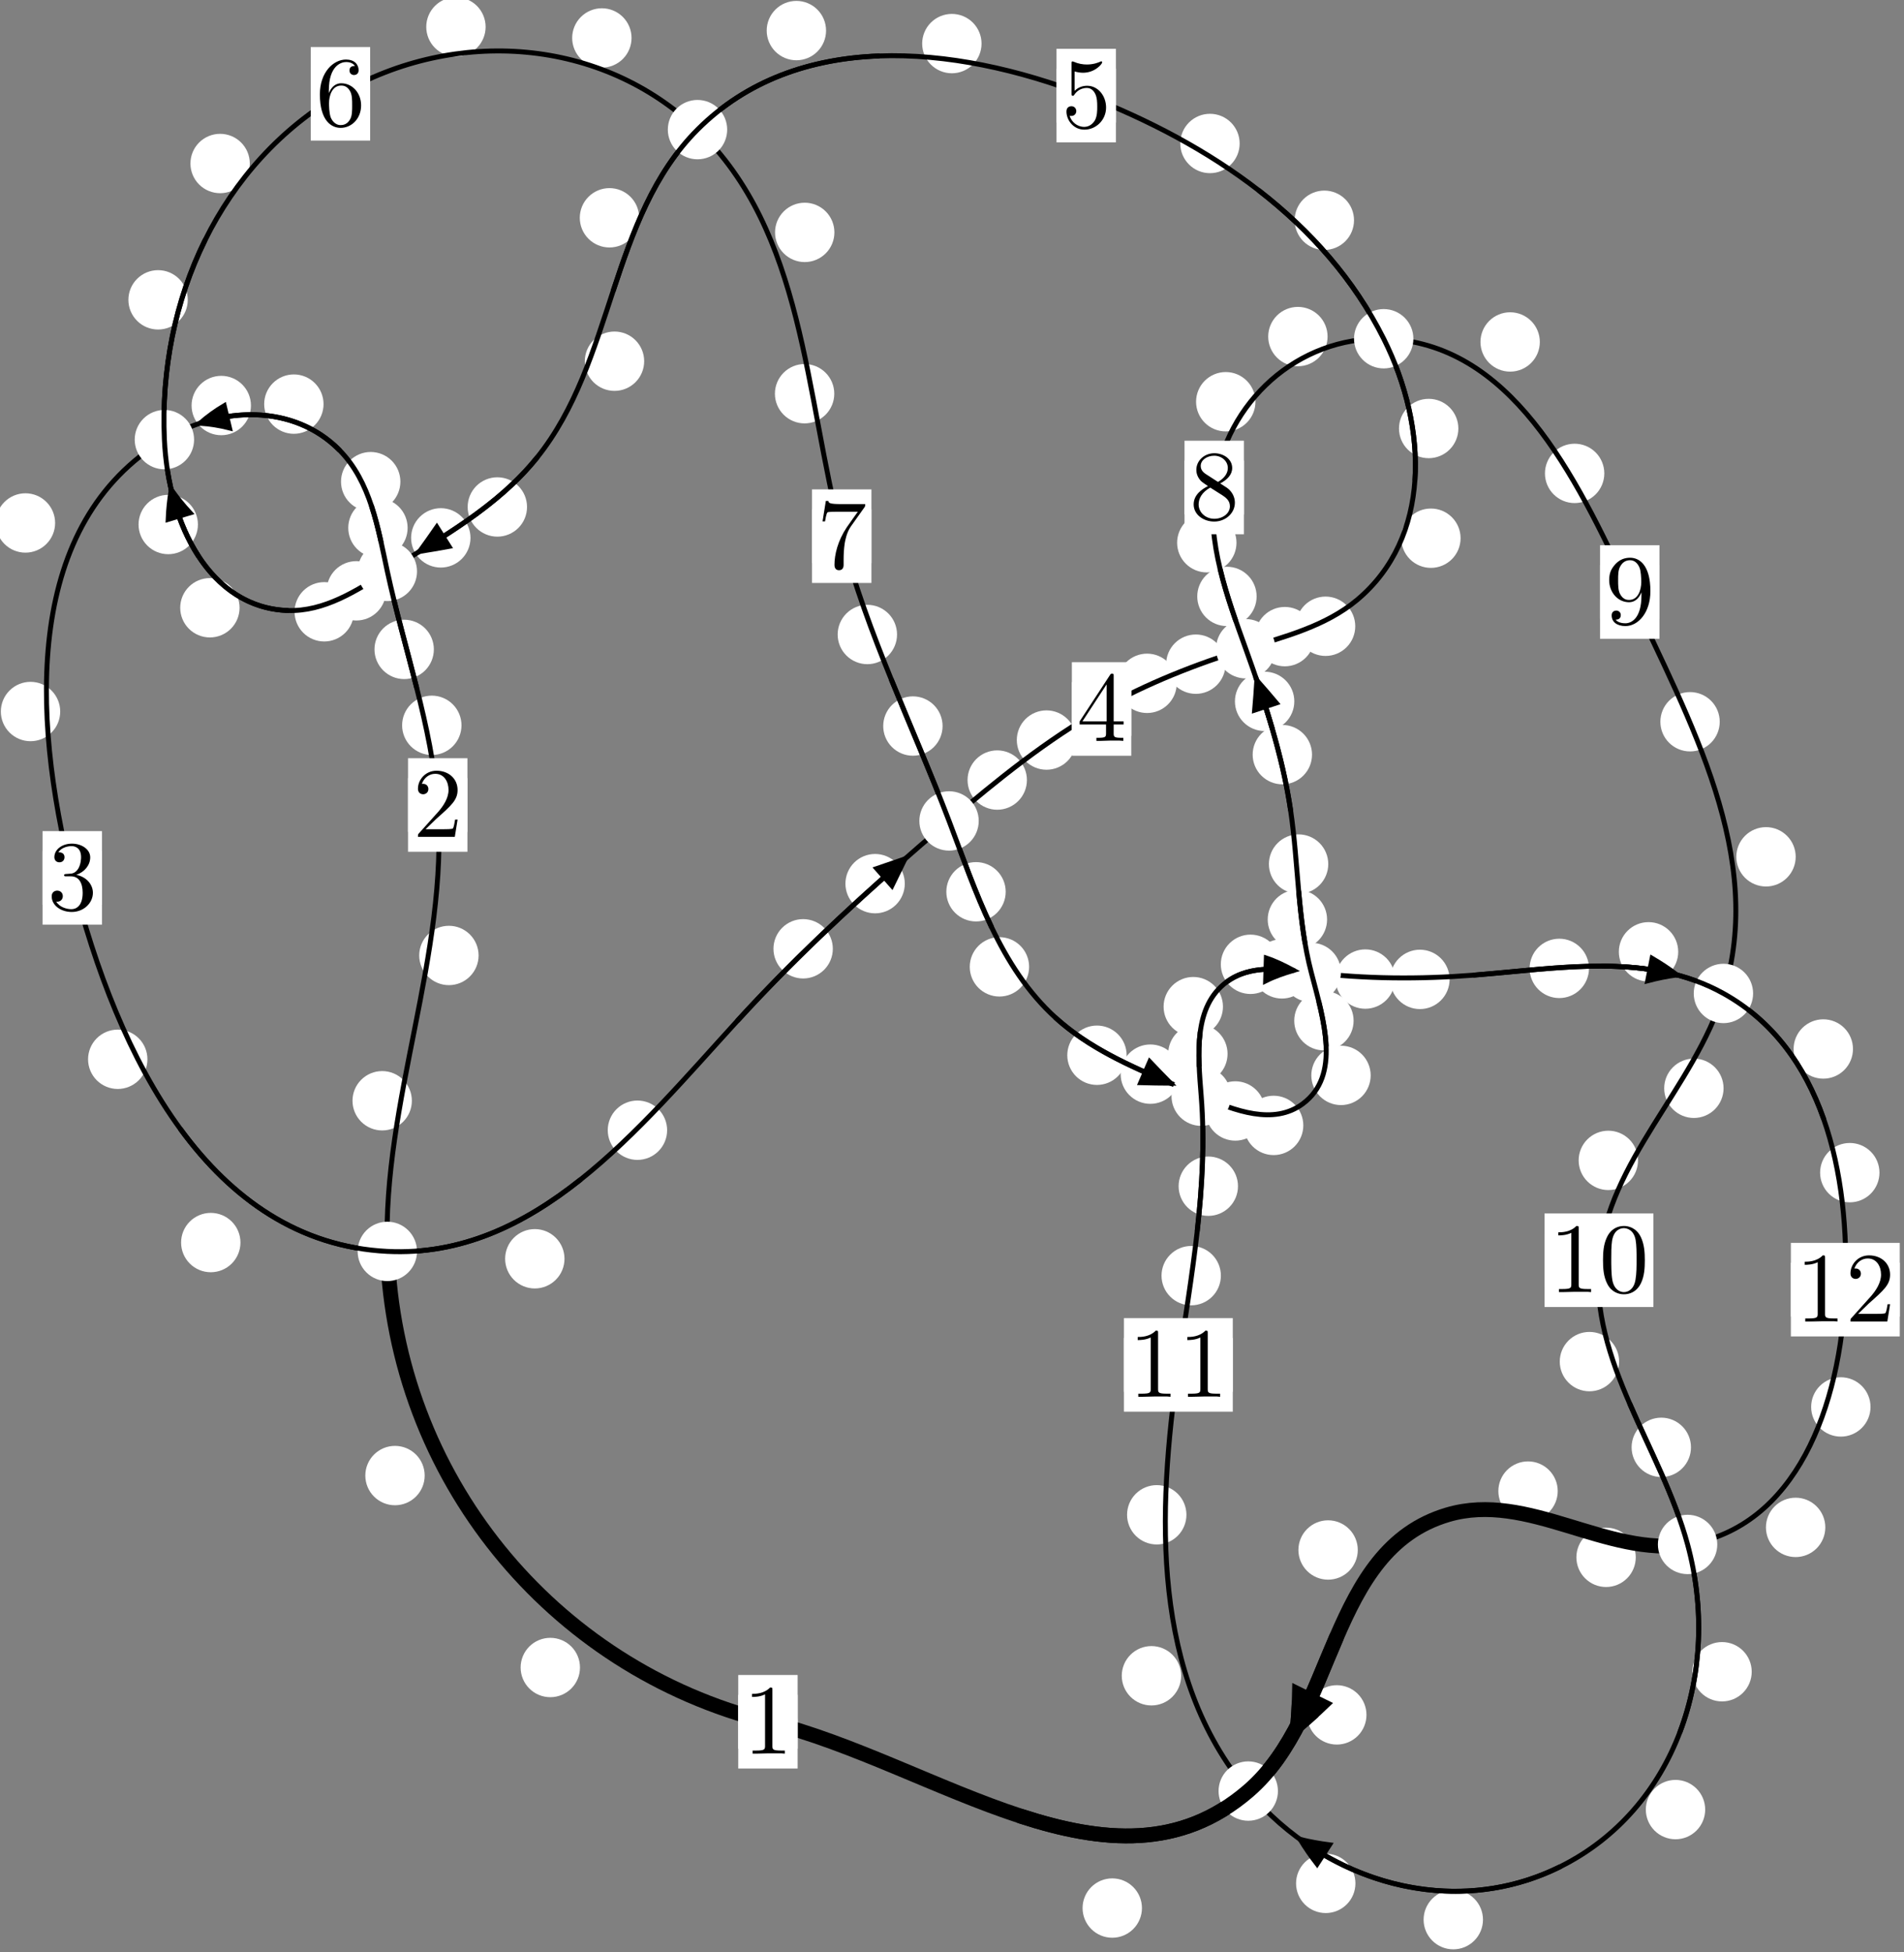 <?xml version="1.0"?>
<!-- Created by MetaPost 1.999 on 2021.07.05:2358 -->
<svg version="1.1" xmlns="http://www.w3.org/2000/svg" xmlns:xlink="http://www.w3.org/1999/xlink" width="191.711" height="196.555" viewBox="0 0 191.711 196.555">
<rect x="0" y="0" width="191.711" height="196.555" fill="#808080" stroke="none"/>
<!-- Original BoundingBox: -39.427658 -70.274521 152.283630 126.280273 -->
  <defs>
    <g transform="scale(0.01,0.01)" id="GLYPHcmr10_48">
      <path style="fill-rule: evenodd;" d="M460 -320C460 -400,455 -480,420 -554C374 -650,292 -666,250 -666C190 -666,117 -640,76 -547C44 -478,39 -400,39 -320C39 -245,43 -155,84 -79C127 2,200 22,249 22C303 22,379 1,423 -94C455 -163,460 -241,460 -320M249 -0C210 -0,151 -25,133 -121C122 -181,122 -273,122 -332C122 -396,122 -462,130 -516C149 -635,224 -644,249 -644C282 -644,348 -626,367 -527C377 -471,377 -395,377 -332C377 -257,377 -189,366 -125C351 -30,294 -0,249 -0"></path>
    </g>
    <g transform="scale(0.01,0.01)" id="GLYPHcmr10_49">
      <path style="fill-rule: evenodd;" d="M294 -640C294 -664,294 -666,271 -666C209 -602,121 -602,89 -602L89 -571C109 -571,168 -571,220 -597L220 -79C220 -43,217 -31,127 -31L95 -31L95 -0L257 -0L130 -3L217 -3L257 -3L297 -3L384 -3L419 -0L419 -31L387 -31C297 -31,294 -42,294 -79"></path>
    </g>
    <g transform="scale(0.01,0.01)" id="GLYPHcmr10_50">
      <path style="fill-rule: evenodd;" d="M127 -77L233 -180C389 -318,449 -372,449 -472C449 -586,359 -666,237 -666C124 -666,50 -574,50 -485C50 -429,100 -429,103 -429C120 -429,155 -441,155 -482C155 -508,137 -534,102 -534C94 -534,92 -534,89 -533C112 -598,166 -635,224 -635C315 -635,358 -554,358 -472C358 -392,308 -313,253 -251L61 -37C50 -26,50 -24,50 -0L421 -0L449 -174L424 -174C419 -144,412 -100,402 -85C395 -77,329 -77,307 -77"></path>
    </g>
    <g transform="scale(0.01,0.01)" id="GLYPHcmr10_51">
      <path style="fill-rule: evenodd;" d="M290 -352C372 -379,430 -449,430 -528C430 -610,342 -666,246 -666C145 -666,69 -606,69 -530C69 -497,91 -478,120 -478C151 -478,171 -500,171 -529C171 -579,124 -579,109 -579C140 -628,206 -641,242 -641C283 -641,338 -619,338 -529C338 -517,336 -459,310 -415C280 -367,246 -364,221 -363C213 -362,189 -360,182 -360C174 -359,167 -358,167 -348C167 -337,174 -337,191 -337L235 -337C317 -337,354 -269,354 -171C354 -35,285 -6,241 -6C198 -6,123 -23,88 -82C123 -77,154 -99,154 -137C154 -173,127 -193,98 -193C74 -193,42 -179,42 -135C42 -44,135 22,244 22C366 22,457 -69,457 -171C457 -253,394 -331,290 -352"></path>
    </g>
    <g transform="scale(0.01,0.01)" id="GLYPHcmr10_52">
      <path style="fill-rule: evenodd;" d="M294 -165L294 -78C294 -42,292 -31,218 -31L197 -31L197 -0L332 -0L238 -3L290 -3L332 -3L374 -3L427 -3L468 -0L468 -31L447 -31C373 -31,371 -42,371 -78L371 -165L471 -165L471 -196L371 -196L371 -651C371 -671,371 -677,355 -677C346 -677,343 -677,335 -665L28 -196L28 -165M300 -196L56 -196L300 -569"></path>
    </g>
    <g transform="scale(0.01,0.01)" id="GLYPHcmr10_53">
      <path style="fill-rule: evenodd;" d="M449 -201C449 -320,367 -420,259 -420C211 -420,168 -404,132 -369L132 -564C152 -558,185 -551,217 -551C340 -551,410 -642,410 -655C410 -661,407 -666,400 -666C399 -666,397 -666,392 -663C372 -654,323 -634,256 -634C216 -634,170 -641,123 -662C115 -665,113 -665,111 -665C101 -665,101 -657,101 -641L101 -345C101 -327,101 -319,115 -319C122 -319,124 -322,128 -328C139 -344,176 -398,257 -398C309 -398,334 -352,342 -334C358 -297,360 -258,360 -208C360 -173,360 -113,336 -71C312 -32,275 -6,229 -6C156 -6,99 -59,82 -118C85 -117,88 -116,99 -116C132 -116,149 -141,149 -165C149 -189,132 -214,99 -214C85 -214,50 -207,50 -161C50 -75,119 22,231 22C347 22,449 -74,449 -201"></path>
    </g>
    <g transform="scale(0.01,0.01)" id="GLYPHcmr10_54">
      <path style="fill-rule: evenodd;" d="M132 -328L132 -352C132 -605,256 -641,307 -641C331 -641,373 -635,395 -601C380 -601,340 -601,340 -556C340 -525,364 -510,386 -510C402 -510,432 -519,432 -558C432 -618,388 -666,305 -666C177 -666,42 -537,42 -316C42 -49,158 22,251 22C362 22,457 -72,457 -204C457 -331,368 -427,257 -427C189 -427,152 -376,132 -328M251 -6C188 -6,158 -66,152 -81C134 -128,134 -208,134 -226C134 -304,166 -404,256 -404C272 -404,318 -404,349 -342C367 -305,367 -254,367 -205C367 -157,367 -107,350 -71C320 -11,274 -6,251 -6"></path>
    </g>
    <g transform="scale(0.01,0.01)" id="GLYPHcmr10_55">
      <path style="fill-rule: evenodd;" d="M476 -609C485 -621,485 -623,485 -644L242 -644C120 -644,118 -657,114 -676L89 -676L56 -470L81 -470C84 -486,93 -549,106 -561C113 -567,191 -567,204 -567L411 -567C400 -551,321 -442,299 -409C209 -274,176 -135,176 -33C176 -23,176 22,222 22C268 22,268 -23,268 -33L268 -84C268 -139,271 -194,279 -248C283 -271,297 -357,341 -419"></path>
    </g>
    <g transform="scale(0.01,0.01)" id="GLYPHcmr10_56">
      <path style="fill-rule: evenodd;" d="M163 -457C117 -487,113 -521,113 -538C113 -599,178 -641,249 -641C322 -641,386 -589,386 -517C386 -460,347 -412,287 -377M309 -362C381 -399,430 -451,430 -517C430 -609,341 -666,250 -666C150 -666,69 -592,69 -499C69 -481,71 -436,113 -389C124 -377,161 -352,186 -335C128 -306,42 -250,42 -151C42 -45,144 22,249 22C362 22,457 -61,457 -168C457 -204,446 -249,408 -291C389 -312,373 -322,309 -362M209 -320L332 -242C360 -223,407 -193,407 -132C407 -58,332 -6,250 -6C164 -6,92 -68,92 -151C92 -209,124 -273,209 -320"></path>
    </g>
    <g transform="scale(0.01,0.01)" id="GLYPHcmr10_57">
      <path style="fill-rule: evenodd;" d="M367 -318L367 -286C367 -52,263 -6,205 -6C188 -6,134 -8,107 -42C151 -42,159 -71,159 -88C159 -119,135 -134,113 -134C97 -134,67 -125,67 -86C67 -19,121 22,206 22C335 22,457 -114,457 -329C457 -598,342 -666,253 -666C198 -666,149 -648,106 -603C65 -558,42 -516,42 -441C42 -316,130 -218,242 -218C303 -218,344 -260,367 -318M243 -241C227 -241,181 -241,150 -304C132 -341,132 -391,132 -440C132 -494,132 -541,153 -578C180 -628,218 -641,253 -641C299 -641,332 -607,349 -562C361 -530,365 -467,365 -421C365 -338,331 -241,243 -241"></path>
    </g>
  </defs>
  <path d="M58.398 167.897C58.398 167.105,58.083 166.344,57.523 165.784C56.962 165.224,56.202 164.909,55.409 164.909C54.617 164.909,53.857 165.224,53.296 165.784C52.736 166.344,52.421 167.105,52.421 167.897C52.421 168.69,52.736 169.45,53.296 170.011C53.857 170.571,54.617 170.886,55.409 170.886C56.202 170.886,56.962 170.571,57.523 170.011C58.083 169.45,58.398 168.69,58.398 167.897Z" style="fill: rgb(100%,100%,100%);stroke: none;"></path>
  <path d="M80.312 173.361C80.312 172.568,79.997 171.808,79.436 171.248C78.876 170.687,78.115 170.372,77.323 170.372C76.53 170.372,75.77 170.687,75.209 171.248C74.649 171.808,74.334 172.568,74.334 173.361C74.334 174.154,74.649 174.914,75.209 175.474C75.77 176.035,76.53 176.35,77.323 176.35C78.115 176.35,78.876 176.035,79.436 175.474C79.997 174.914,80.312 174.154,80.312 173.361Z" style="fill: rgb(100%,100%,100%);stroke: none;"></path>
  <path d="M41.47 110.833C41.47 110.04,41.156 109.28,40.595 108.72C40.035 108.159,39.274 107.844,38.482 107.844C37.689 107.844,36.929 108.159,36.368 108.72C35.808 109.28,35.493 110.04,35.493 110.833C35.493 111.626,35.808 112.386,36.368 112.946C36.929 113.507,37.689 113.822,38.482 113.822C39.274 113.822,40.035 113.507,40.595 112.946C41.156 112.386,41.47 111.626,41.47 110.833Z" style="fill: rgb(100%,100%,100%);stroke: none;"></path>
  <path d="M42.76 148.571C42.76 147.778,42.445 147.018,41.885 146.458C41.324 145.897,40.564 145.582,39.771 145.582C38.979 145.582,38.218 145.897,37.658 146.458C37.097 147.018,36.783 147.778,36.783 148.571C36.783 149.364,37.097 150.124,37.658 150.684C38.218 151.245,38.979 151.56,39.771 151.56C40.564 151.56,41.324 151.245,41.885 150.684C42.445 150.124,42.76 149.364,42.76 148.571Z" style="fill: rgb(100%,100%,100%);stroke: none;"></path>
  <path d="M46.467 73.031C46.467 72.238,46.152 71.478,45.591 70.917C45.031 70.357,44.271 70.042,43.478 70.042C42.685 70.042,41.925 70.357,41.365 70.917C40.804 71.478,40.489 72.238,40.489 73.031C40.489 73.823,40.804 74.584,41.365 75.144C41.925 75.705,42.685 76.02,43.478 76.02C44.271 76.02,45.031 75.705,45.591 75.144C46.152 74.584,46.467 73.823,46.467 73.031Z" style="fill: rgb(100%,100%,100%);stroke: none;"></path>
  <path d="M48.189 96.204C48.189 95.411,47.874 94.651,47.313 94.09C46.753 93.53,45.993 93.215,45.2 93.215C44.407 93.215,43.647 93.53,43.087 94.09C42.526 94.651,42.211 95.411,42.211 96.204C42.211 96.996,42.526 97.756,43.087 98.317C43.647 98.877,44.407 99.192,45.2 99.192C45.993 99.192,46.753 98.877,47.313 98.317C47.874 97.756,48.189 96.996,48.189 96.204Z" style="fill: rgb(100%,100%,100%);stroke: none;"></path>
  <path d="M41.043 53.151C41.043 52.358,40.728 51.598,40.168 51.038C39.607 50.477,38.847 50.162,38.054 50.162C37.262 50.162,36.501 50.477,35.941 51.038C35.381 51.598,35.066 52.358,35.066 53.151C35.066 53.944,35.381 54.704,35.941 55.264C36.501 55.825,37.262 56.14,38.054 56.14C38.847 56.14,39.607 55.825,40.168 55.264C40.728 54.704,41.043 53.944,41.043 53.151Z" style="fill: rgb(100%,100%,100%);stroke: none;"></path>
  <path d="M43.684 65.387C43.684 64.594,43.369 63.834,42.809 63.273C42.248 62.713,41.488 62.398,40.695 62.398C39.903 62.398,39.143 62.713,38.582 63.273C38.022 63.834,37.707 64.594,37.707 65.387C37.707 66.179,38.022 66.939,38.582 67.5C39.143 68.06,39.903 68.375,40.695 68.375C41.488 68.375,42.248 68.06,42.809 67.5C43.369 66.939,43.684 66.179,43.684 65.387Z" style="fill: rgb(100%,100%,100%);stroke: none;"></path>
  <path d="M32.577 40.689C32.577 39.896,32.262 39.136,31.702 38.576C31.141 38.015,30.381 37.7,29.588 37.7C28.796 37.7,28.036 38.015,27.475 38.576C26.915 39.136,26.6 39.896,26.6 40.689C26.6 41.482,26.915 42.242,27.475 42.802C28.036 43.363,28.796 43.678,29.588 43.678C30.381 43.678,31.141 43.363,31.702 42.802C32.262 42.242,32.577 41.482,32.577 40.689Z" style="fill: rgb(100%,100%,100%);stroke: none;"></path>
  <path d="M40.314 48.498C40.314 47.705,39.999 46.945,39.439 46.385C38.878 45.824,38.118 45.509,37.325 45.509C36.533 45.509,35.772 45.824,35.212 46.385C34.651 46.945,34.336 47.705,34.336 48.498C34.336 49.291,34.651 50.051,35.212 50.611C35.772 51.172,36.533 51.487,37.325 51.487C38.118 51.487,38.878 51.172,39.439 50.611C39.999 50.051,40.314 49.291,40.314 48.498Z" style="fill: rgb(100%,100%,100%);stroke: none;"></path>
  <path d="M5.55 52.656C5.55 51.863,5.235 51.103,4.674 50.543C4.114 49.982,3.354 49.667,2.561 49.667C1.768 49.667,1.008 49.982,0.448 50.543C-0.113 51.103,-0.428 51.863,-0.428 52.656C-0.428 53.449,-0.113 54.209,0.448 54.769C1.008 55.33,1.768 55.645,2.561 55.645C3.354 55.645,4.114 55.33,4.674 54.769C5.235 54.209,5.55 53.449,5.55 52.656Z" style="fill: rgb(100%,100%,100%);stroke: none;"></path>
  <path d="M25.268 40.832C25.268 40.039,24.953 39.279,24.392 38.719C23.832 38.158,23.072 37.843,22.279 37.843C21.486 37.843,20.726 38.158,20.166 38.719C19.605 39.279,19.29 40.039,19.29 40.832C19.29 41.625,19.605 42.385,20.166 42.945C20.726 43.506,21.486 43.821,22.279 43.821C23.072 43.821,23.832 43.506,24.392 42.945C24.953 42.385,25.268 41.625,25.268 40.832Z" style="fill: rgb(100%,100%,100%);stroke: none;"></path>
  <path d="M14.844 106.658C14.844 105.865,14.529 105.105,13.969 104.544C13.408 103.984,12.648 103.669,11.856 103.669C11.063 103.669,10.303 103.984,9.742 104.544C9.182 105.105,8.867 105.865,8.867 106.658C8.867 107.45,9.182 108.21,9.742 108.771C10.303 109.331,11.063 109.646,11.856 109.646C12.648 109.646,13.408 109.331,13.969 108.771C14.529 108.21,14.844 107.45,14.844 106.658Z" style="fill: rgb(100%,100%,100%);stroke: none;"></path>
  <path d="M6.062 71.642C6.062 70.849,5.747 70.089,5.187 69.529C4.626 68.968,3.866 68.653,3.073 68.653C2.281 68.653,1.521 68.968,0.96 69.529C0.4 70.089,0.085 70.849,0.085 71.642C0.085 72.435,0.4 73.195,0.96 73.755C1.521 74.316,2.281 74.631,3.073 74.631C3.866 74.631,4.626 74.316,5.187 73.755C5.747 73.195,6.062 72.435,6.062 71.642Z" style="fill: rgb(100%,100%,100%);stroke: none;"></path>
  <path d="M56.838 126.743C56.838 125.95,56.524 125.19,55.963 124.63C55.403 124.069,54.642 123.754,53.85 123.754C53.057 123.754,52.297 124.069,51.736 124.63C51.176 125.19,50.861 125.95,50.861 126.743C50.861 127.536,51.176 128.296,51.736 128.856C52.297 129.417,53.057 129.732,53.85 129.732C54.642 129.732,55.403 129.417,55.963 128.856C56.524 128.296,56.838 127.536,56.838 126.743Z" style="fill: rgb(100%,100%,100%);stroke: none;"></path>
  <path d="M24.211 125.11C24.211 124.318,23.896 123.558,23.336 122.997C22.775 122.437,22.015 122.122,21.222 122.122C20.43 122.122,19.67 122.437,19.109 122.997C18.549 123.558,18.234 124.318,18.234 125.11C18.234 125.903,18.549 126.663,19.109 127.224C19.67 127.784,20.43 128.099,21.222 128.099C22.015 128.099,22.775 127.784,23.336 127.224C23.896 126.663,24.211 125.903,24.211 125.11Z" style="fill: rgb(100%,100%,100%);stroke: none;"></path>
  <path d="M83.856 95.532C83.856 94.739,83.541 93.979,82.981 93.419C82.42 92.858,81.66 92.543,80.867 92.543C80.075 92.543,79.315 92.858,78.754 93.419C78.194 93.979,77.879 94.739,77.879 95.532C77.879 96.325,78.194 97.085,78.754 97.645C79.315 98.206,80.075 98.521,80.867 98.521C81.66 98.521,82.42 98.206,82.981 97.645C83.541 97.085,83.856 96.325,83.856 95.532Z" style="fill: rgb(100%,100%,100%);stroke: none;"></path>
  <path d="M67.172 113.799C67.172 113.006,66.857 112.246,66.296 111.685C65.736 111.125,64.976 110.81,64.183 110.81C63.39 110.81,62.63 111.125,62.07 111.685C61.509 112.246,61.194 113.006,61.194 113.799C61.194 114.591,61.509 115.352,62.07 115.912C62.63 116.473,63.39 116.788,64.183 116.788C64.976 116.788,65.736 116.473,66.296 115.912C66.857 115.352,67.172 114.591,67.172 113.799Z" style="fill: rgb(100%,100%,100%);stroke: none;"></path>
  <path d="M103.399 78.542C103.399 77.749,103.084 76.989,102.524 76.429C101.963 75.868,101.203 75.553,100.411 75.553C99.618 75.553,98.858 75.868,98.297 76.429C97.737 76.989,97.422 77.749,97.422 78.542C97.422 79.335,97.737 80.095,98.297 80.655C98.858 81.216,99.618 81.531,100.411 81.531C101.203 81.531,101.963 81.216,102.524 80.655C103.084 80.095,103.399 79.335,103.399 78.542Z" style="fill: rgb(100%,100%,100%);stroke: none;"></path>
  <path d="M91.102 88.972C91.102 88.18,90.787 87.42,90.227 86.859C89.666 86.299,88.906 85.984,88.113 85.984C87.321 85.984,86.561 86.299,86 86.859C85.44 87.42,85.125 88.18,85.125 88.972C85.125 89.765,85.44 90.525,86 91.086C86.561 91.646,87.321 91.961,88.113 91.961C88.906 91.961,89.666 91.646,90.227 91.086C90.787 90.525,91.102 89.765,91.102 88.972Z" style="fill: rgb(100%,100%,100%);stroke: none;"></path>
  <path d="M118.486 68.803C118.486 68.01,118.171 67.25,117.61 66.689C117.05 66.129,116.29 65.814,115.497 65.814C114.704 65.814,113.944 66.129,113.383 66.689C112.823 67.25,112.508 68.01,112.508 68.803C112.508 69.595,112.823 70.356,113.383 70.916C113.944 71.477,114.704 71.791,115.497 71.791C116.29 71.791,117.05 71.477,117.61 70.916C118.171 70.356,118.486 69.595,118.486 68.803Z" style="fill: rgb(100%,100%,100%);stroke: none;"></path>
  <path d="M108.358 74.514C108.358 73.721,108.043 72.961,107.483 72.401C106.922 71.84,106.162 71.525,105.37 71.525C104.577 71.525,103.817 71.84,103.256 72.401C102.696 72.961,102.381 73.721,102.381 74.514C102.381 75.307,102.696 76.067,103.256 76.628C103.817 77.188,104.577 77.503,105.37 77.503C106.162 77.503,106.922 77.188,107.483 76.628C108.043 76.067,108.358 75.307,108.358 74.514Z" style="fill: rgb(100%,100%,100%);stroke: none;"></path>
  <path d="M132.357 64.101C132.357 63.308,132.042 62.548,131.481 61.988C130.921 61.427,130.161 61.112,129.368 61.112C128.575 61.112,127.815 61.427,127.255 61.988C126.694 62.548,126.379 63.308,126.379 64.101C126.379 64.894,126.694 65.654,127.255 66.214C127.815 66.775,128.575 67.09,129.368 67.09C130.161 67.09,130.921 66.775,131.481 66.214C132.042 65.654,132.357 64.894,132.357 64.101Z" style="fill: rgb(100%,100%,100%);stroke: none;"></path>
  <path d="M123.396 66.875C123.396 66.082,123.081 65.322,122.52 64.761C121.96 64.201,121.2 63.886,120.407 63.886C119.614 63.886,118.854 64.201,118.294 64.761C117.733 65.322,117.418 66.082,117.418 66.875C117.418 67.667,117.733 68.428,118.294 68.988C118.854 69.549,119.614 69.863,120.407 69.863C121.2 69.863,121.96 69.549,122.52 68.988C123.081 68.428,123.396 67.667,123.396 66.875Z" style="fill: rgb(100%,100%,100%);stroke: none;"></path>
  <path d="M147.064 54.19C147.064 53.398,146.749 52.638,146.188 52.077C145.628 51.517,144.868 51.202,144.075 51.202C143.282 51.202,142.522 51.517,141.962 52.077C141.401 52.638,141.086 53.398,141.086 54.19C141.086 54.983,141.401 55.743,141.962 56.304C142.522 56.864,143.282 57.179,144.075 57.179C144.868 57.179,145.628 56.864,146.188 56.304C146.749 55.743,147.064 54.983,147.064 54.19Z" style="fill: rgb(100%,100%,100%);stroke: none;"></path>
  <path d="M136.459 63.057C136.459 62.264,136.144 61.504,135.583 60.944C135.023 60.383,134.263 60.068,133.47 60.068C132.677 60.068,131.917 60.383,131.357 60.944C130.796 61.504,130.481 62.264,130.481 63.057C130.481 63.85,130.796 64.61,131.357 65.17C131.917 65.731,132.677 66.046,133.47 66.046C134.263 66.046,135.023 65.731,135.583 65.17C136.144 64.61,136.459 63.85,136.459 63.057Z" style="fill: rgb(100%,100%,100%);stroke: none;"></path>
  <path d="M136.334 22.178C136.334 21.386,136.019 20.625,135.459 20.065C134.898 19.505,134.138 19.19,133.345 19.19C132.553 19.19,131.792 19.505,131.232 20.065C130.671 20.625,130.357 21.386,130.357 22.178C130.357 22.971,130.671 23.731,131.232 24.292C131.792 24.852,132.553 25.167,133.345 25.167C134.138 25.167,134.898 24.852,135.459 24.292C136.019 23.731,136.334 22.971,136.334 22.178Z" style="fill: rgb(100%,100%,100%);stroke: none;"></path>
  <path d="M146.84 43.145C146.84 42.352,146.525 41.592,145.965 41.032C145.404 40.471,144.644 40.156,143.852 40.156C143.059 40.156,142.299 40.471,141.738 41.032C141.178 41.592,140.863 42.352,140.863 43.145C140.863 43.938,141.178 44.698,141.738 45.258C142.299 45.819,143.059 46.134,143.852 46.134C144.644 46.134,145.404 45.819,145.965 45.258C146.525 44.698,146.84 43.938,146.84 43.145Z" style="fill: rgb(100%,100%,100%);stroke: none;"></path>
  <path d="M98.83 4.39C98.83 3.597,98.515 2.837,97.954 2.276C97.394 1.716,96.634 1.401,95.841 1.401C95.048 1.401,94.288 1.716,93.728 2.276C93.167 2.837,92.852 3.597,92.852 4.39C92.852 5.182,93.167 5.942,93.728 6.503C94.288 7.063,95.048 7.378,95.841 7.378C96.634 7.378,97.394 7.063,97.954 6.503C98.515 5.942,98.83 5.182,98.83 4.39Z" style="fill: rgb(100%,100%,100%);stroke: none;"></path>
  <path d="M124.819 14.447C124.819 13.654,124.504 12.894,123.943 12.334C123.383 11.773,122.623 11.458,121.83 11.458C121.037 11.458,120.277 11.773,119.717 12.334C119.156 12.894,118.841 13.654,118.841 14.447C118.841 15.24,119.156 16,119.717 16.56C120.277 17.121,121.037 17.436,121.83 17.436C122.623 17.436,123.383 17.121,123.943 16.56C124.504 16,124.819 15.24,124.819 14.447Z" style="fill: rgb(100%,100%,100%);stroke: none;"></path>
  <path d="M64.356 21.929C64.356 21.137,64.041 20.377,63.48 19.816C62.92 19.256,62.16 18.941,61.367 18.941C60.574 18.941,59.814 19.256,59.254 19.816C58.693 20.377,58.378 21.137,58.378 21.929C58.378 22.722,58.693 23.482,59.254 24.043C59.814 24.603,60.574 24.918,61.367 24.918C62.16 24.918,62.92 24.603,63.48 24.043C64.041 23.482,64.356 22.722,64.356 21.929Z" style="fill: rgb(100%,100%,100%);stroke: none;"></path>
  <path d="M83.175 3.08C83.175 2.287,82.86 1.527,82.3 0.966C81.74 0.406,80.979 0.091,80.187 0.091C79.394 0.091,78.634 0.406,78.073 0.966C77.513 1.527,77.198 2.287,77.198 3.08C77.198 3.872,77.513 4.632,78.073 5.193C78.634 5.753,79.394 6.068,80.187 6.068C80.979 6.068,81.74 5.753,82.3 5.193C82.86 4.632,83.175 3.872,83.175 3.08Z" style="fill: rgb(100%,100%,100%);stroke: none;"></path>
  <path d="M53.066 51.046C53.066 50.253,52.751 49.493,52.191 48.932C51.63 48.372,50.87 48.057,50.078 48.057C49.285 48.057,48.525 48.372,47.964 48.932C47.404 49.493,47.089 50.253,47.089 51.046C47.089 51.838,47.404 52.599,47.964 53.159C48.525 53.719,49.285 54.034,50.078 54.034C50.87 54.034,51.63 53.719,52.191 53.159C52.751 52.599,53.066 51.838,53.066 51.046Z" style="fill: rgb(100%,100%,100%);stroke: none;"></path>
  <path d="M64.861 36.369C64.861 35.577,64.546 34.816,63.986 34.256C63.426 33.695,62.665 33.381,61.873 33.381C61.08 33.381,60.32 33.695,59.759 34.256C59.199 34.816,58.884 35.577,58.884 36.369C58.884 37.162,59.199 37.922,59.759 38.483C60.32 39.043,61.08 39.358,61.873 39.358C62.665 39.358,63.426 39.043,63.986 38.483C64.546 37.922,64.861 37.162,64.861 36.369Z" style="fill: rgb(100%,100%,100%);stroke: none;"></path>
  <path d="M38.868 59.489C38.868 58.696,38.553 57.936,37.992 57.375C37.432 56.815,36.672 56.5,35.879 56.5C35.086 56.5,34.326 56.815,33.766 57.375C33.205 57.936,32.89 58.696,32.89 59.489C32.89 60.281,33.205 61.041,33.766 61.602C34.326 62.162,35.086 62.477,35.879 62.477C36.672 62.477,37.432 62.162,37.992 61.602C38.553 61.041,38.868 60.281,38.868 59.489Z" style="fill: rgb(100%,100%,100%);stroke: none;"></path>
  <path d="M47.373 54.157C47.373 53.364,47.058 52.604,46.497 52.044C45.937 51.483,45.177 51.168,44.384 51.168C43.591 51.168,42.831 51.483,42.271 52.044C41.71 52.604,41.395 53.364,41.395 54.157C41.395 54.95,41.71 55.71,42.271 56.27C42.831 56.831,43.591 57.146,44.384 57.146C45.177 57.146,45.937 56.831,46.497 56.27C47.058 55.71,47.373 54.95,47.373 54.157Z" style="fill: rgb(100%,100%,100%);stroke: none;"></path>
  <path d="M24.122 61.195C24.122 60.402,23.807 59.642,23.247 59.081C22.686 58.521,21.926 58.206,21.133 58.206C20.341 58.206,19.581 58.521,19.02 59.081C18.46 59.642,18.145 60.402,18.145 61.195C18.145 61.987,18.46 62.747,19.02 63.308C19.581 63.868,20.341 64.183,21.133 64.183C21.926 64.183,22.686 63.868,23.247 63.308C23.807 62.747,24.122 61.987,24.122 61.195Z" style="fill: rgb(100%,100%,100%);stroke: none;"></path>
  <path d="M35.636 61.6C35.636 60.808,35.321 60.048,34.761 59.487C34.2 58.927,33.44 58.612,32.647 58.612C31.855 58.612,31.094 58.927,30.534 59.487C29.973 60.048,29.659 60.808,29.659 61.6C29.659 62.393,29.973 63.153,30.534 63.714C31.094 64.274,31.855 64.589,32.647 64.589C33.44 64.589,34.2 64.274,34.761 63.714C35.321 63.153,35.636 62.393,35.636 61.6Z" style="fill: rgb(100%,100%,100%);stroke: none;"></path>
  <path d="M18.906 30.19C18.906 29.397,18.591 28.637,18.03 28.077C17.47 27.516,16.71 27.201,15.917 27.201C15.124 27.201,14.364 27.516,13.804 28.077C13.243 28.637,12.928 29.397,12.928 30.19C12.928 30.983,13.243 31.743,13.804 32.303C14.364 32.864,15.124 33.179,15.917 33.179C16.71 33.179,17.47 32.864,18.03 32.303C18.591 31.743,18.906 30.983,18.906 30.19Z" style="fill: rgb(100%,100%,100%);stroke: none;"></path>
  <path d="M19.928 52.812C19.928 52.019,19.613 51.259,19.053 50.699C18.492 50.138,17.732 49.823,16.939 49.823C16.147 49.823,15.386 50.138,14.826 50.699C14.265 51.259,13.95 52.019,13.95 52.812C13.95 53.605,14.265 54.365,14.826 54.925C15.386 55.486,16.147 55.801,16.939 55.801C17.732 55.801,18.492 55.486,19.053 54.925C19.613 54.365,19.928 53.605,19.928 52.812Z" style="fill: rgb(100%,100%,100%);stroke: none;"></path>
  <path d="M48.896 2.708C48.896 1.916,48.581 1.156,48.021 0.595C47.46 0.035,46.7 -0.28,45.907 -0.28C45.115 -0.28,44.354 0.035,43.794 0.595C43.233 1.156,42.919 1.916,42.919 2.708C42.919 3.501,43.233 4.261,43.794 4.822C44.354 5.382,45.115 5.697,45.907 5.697C46.7 5.697,47.46 5.382,48.021 4.822C48.581 4.261,48.896 3.501,48.896 2.708Z" style="fill: rgb(100%,100%,100%);stroke: none;"></path>
  <path d="M25.152 16.464C25.152 15.671,24.838 14.911,24.277 14.35C23.717 13.79,22.956 13.475,22.164 13.475C21.371 13.475,20.611 13.79,20.05 14.35C19.49 14.911,19.175 15.671,19.175 16.464C19.175 17.256,19.49 18.016,20.05 18.577C20.611 19.137,21.371 19.452,22.164 19.452C22.956 19.452,23.717 19.137,24.277 18.577C24.838 18.016,25.152 17.256,25.152 16.464Z" style="fill: rgb(100%,100%,100%);stroke: none;"></path>
  <path d="M84.015 23.399C84.015 22.606,83.7 21.846,83.14 21.286C82.579 20.725,81.819 20.41,81.026 20.41C80.234 20.41,79.474 20.725,78.913 21.286C78.353 21.846,78.038 22.606,78.038 23.399C78.038 24.192,78.353 24.952,78.913 25.512C79.474 26.073,80.234 26.388,81.026 26.388C81.819 26.388,82.579 26.073,83.14 25.512C83.7 24.952,84.015 24.192,84.015 23.399Z" style="fill: rgb(100%,100%,100%);stroke: none;"></path>
  <path d="M63.59 3.822C63.59 3.029,63.275 2.269,62.715 1.709C62.154 1.148,61.394 0.833,60.601 0.833C59.809 0.833,59.048 1.148,58.488 1.709C57.927 2.269,57.612 3.029,57.612 3.822C57.612 4.615,57.927 5.375,58.488 5.935C59.048 6.496,59.809 6.811,60.601 6.811C61.394 6.811,62.154 6.496,62.715 5.935C63.275 5.375,63.59 4.615,63.59 3.822Z" style="fill: rgb(100%,100%,100%);stroke: none;"></path>
  <path d="M90.322 63.886C90.322 63.094,90.007 62.334,89.446 61.773C88.886 61.213,88.126 60.898,87.333 60.898C86.54 60.898,85.78 61.213,85.22 61.773C84.659 62.334,84.344 63.094,84.344 63.886C84.344 64.679,84.659 65.439,85.22 66C85.78 66.56,86.54 66.875,87.333 66.875C88.126 66.875,88.886 66.56,89.446 66C90.007 65.439,90.322 64.679,90.322 63.886Z" style="fill: rgb(100%,100%,100%);stroke: none;"></path>
  <path d="M84.002 39.642C84.002 38.849,83.687 38.089,83.127 37.529C82.566 36.968,81.806 36.653,81.014 36.653C80.221 36.653,79.461 36.968,78.9 37.529C78.34 38.089,78.025 38.849,78.025 39.642C78.025 40.435,78.34 41.195,78.9 41.755C79.461 42.316,80.221 42.631,81.014 42.631C81.806 42.631,82.566 42.316,83.127 41.755C83.687 41.195,84.002 40.435,84.002 39.642Z" style="fill: rgb(100%,100%,100%);stroke: none;"></path>
  <path d="M101.262 89.791C101.262 88.998,100.947 88.238,100.387 87.677C99.826 87.117,99.066 86.802,98.274 86.802C97.481 86.802,96.721 87.117,96.16 87.677C95.6 88.238,95.285 88.998,95.285 89.791C95.285 90.583,95.6 91.343,96.16 91.904C96.721 92.464,97.481 92.779,98.274 92.779C99.066 92.779,99.826 92.464,100.387 91.904C100.947 91.343,101.262 90.583,101.262 89.791Z" style="fill: rgb(100%,100%,100%);stroke: none;"></path>
  <path d="M94.907 73.104C94.907 72.311,94.592 71.551,94.032 70.99C93.471 70.43,92.711 70.115,91.918 70.115C91.126 70.115,90.365 70.43,89.805 70.99C89.245 71.551,88.93 72.311,88.93 73.104C88.93 73.896,89.245 74.656,89.805 75.217C90.365 75.777,91.126 76.092,91.918 76.092C92.711 76.092,93.471 75.777,94.032 75.217C94.592 74.656,94.907 73.896,94.907 73.104Z" style="fill: rgb(100%,100%,100%);stroke: none;"></path>
  <path d="M113.44 106.25C113.44 105.457,113.125 104.697,112.565 104.137C112.004 103.576,111.244 103.261,110.451 103.261C109.659 103.261,108.898 103.576,108.338 104.137C107.778 104.697,107.463 105.457,107.463 106.25C107.463 107.043,107.778 107.803,108.338 108.363C108.898 108.924,109.659 109.239,110.451 109.239C111.244 109.239,112.004 108.924,112.565 108.363C113.125 107.803,113.44 107.043,113.44 106.25Z" style="fill: rgb(100%,100%,100%);stroke: none;"></path>
  <path d="M103.62 97.35C103.62 96.557,103.305 95.797,102.745 95.236C102.185 94.676,101.424 94.361,100.632 94.361C99.839 94.361,99.079 94.676,98.518 95.236C97.958 95.797,97.643 96.557,97.643 97.35C97.643 98.142,97.958 98.903,98.518 99.463C99.079 100.024,99.839 100.339,100.632 100.339C101.424 100.339,102.185 100.024,102.745 99.463C103.305 98.903,103.62 98.142,103.62 97.35Z" style="fill: rgb(100%,100%,100%);stroke: none;"></path>
  <path d="M127.366 111.861C127.366 111.068,127.051 110.308,126.49 109.748C125.93 109.187,125.17 108.872,124.377 108.872C123.584 108.872,122.824 109.187,122.264 109.748C121.703 110.308,121.388 111.068,121.388 111.861C121.388 112.654,121.703 113.414,122.264 113.974C122.824 114.535,123.584 114.85,124.377 114.85C125.17 114.85,125.93 114.535,126.49 113.974C127.051 113.414,127.366 112.654,127.366 111.861Z" style="fill: rgb(100%,100%,100%);stroke: none;"></path>
  <path d="M118.815 108.154C118.815 107.361,118.5 106.601,117.94 106.04C117.379 105.48,116.619 105.165,115.826 105.165C115.034 105.165,114.274 105.48,113.713 106.04C113.153 106.601,112.838 107.361,112.838 108.154C112.838 108.946,113.153 109.707,113.713 110.267C114.274 110.828,115.034 111.143,115.826 111.143C116.619 111.143,117.379 110.828,117.94 110.267C118.5 109.707,118.815 108.946,118.815 108.154Z" style="fill: rgb(100%,100%,100%);stroke: none;"></path>
  <path d="M138.012 108.279C138.012 107.487,137.697 106.726,137.137 106.166C136.576 105.605,135.816 105.29,135.024 105.29C134.231 105.29,133.471 105.605,132.91 106.166C132.35 106.726,132.035 107.487,132.035 108.279C132.035 109.072,132.35 109.832,132.91 110.393C133.471 110.953,134.231 111.268,135.024 111.268C135.816 111.268,136.576 110.953,137.137 110.393C137.697 109.832,138.012 109.072,138.012 108.279Z" style="fill: rgb(100%,100%,100%);stroke: none;"></path>
  <path d="M131.229 113.315C131.229 112.522,130.914 111.762,130.354 111.201C129.793 110.641,129.033 110.326,128.24 110.326C127.448 110.326,126.687 110.641,126.127 111.201C125.566 111.762,125.252 112.522,125.252 113.315C125.252 114.107,125.566 114.868,126.127 115.428C126.687 115.989,127.448 116.303,128.24 116.303C129.033 116.303,129.793 115.989,130.354 115.428C130.914 114.868,131.229 114.107,131.229 113.315Z" style="fill: rgb(100%,100%,100%);stroke: none;"></path>
  <path d="M133.621 92.582C133.621 91.79,133.306 91.029,132.746 90.469C132.185 89.909,131.425 89.594,130.633 89.594C129.84 89.594,129.08 89.909,128.519 90.469C127.959 91.029,127.644 91.79,127.644 92.582C127.644 93.375,127.959 94.135,128.519 94.696C129.08 95.256,129.84 95.571,130.633 95.571C131.425 95.571,132.185 95.256,132.746 94.696C133.306 94.135,133.621 93.375,133.621 92.582Z" style="fill: rgb(100%,100%,100%);stroke: none;"></path>
  <path d="M136.292 102.774C136.292 101.982,135.977 101.221,135.417 100.661C134.856 100.101,134.096 99.786,133.303 99.786C132.511 99.786,131.75 100.101,131.19 100.661C130.629 101.221,130.315 101.982,130.315 102.774C130.315 103.567,130.629 104.327,131.19 104.888C131.75 105.448,132.511 105.763,133.303 105.763C134.096 105.763,134.856 105.448,135.417 104.888C135.977 104.327,136.292 103.567,136.292 102.774Z" style="fill: rgb(100%,100%,100%);stroke: none;"></path>
  <path d="M132.106 75.983C132.106 75.19,131.791 74.43,131.231 73.87C130.67 73.309,129.91 72.994,129.118 72.994C128.325 72.994,127.565 73.309,127.004 73.87C126.444 74.43,126.129 75.19,126.129 75.983C126.129 76.776,126.444 77.536,127.004 78.096C127.565 78.657,128.325 78.972,129.118 78.972C129.91 78.972,130.67 78.657,131.231 78.096C131.791 77.536,132.106 76.776,132.106 75.983Z" style="fill: rgb(100%,100%,100%);stroke: none;"></path>
  <path d="M133.741 87.002C133.741 86.209,133.426 85.449,132.866 84.888C132.305 84.328,131.545 84.013,130.752 84.013C129.96 84.013,129.2 84.328,128.639 84.888C128.079 85.449,127.764 86.209,127.764 87.002C127.764 87.794,128.079 88.554,128.639 89.115C129.2 89.675,129.96 89.99,130.752 89.99C131.545 89.99,132.305 89.675,132.866 89.115C133.426 88.554,133.741 87.794,133.741 87.002Z" style="fill: rgb(100%,100%,100%);stroke: none;"></path>
  <path d="M126.527 60.052C126.527 59.26,126.212 58.499,125.652 57.939C125.091 57.379,124.331 57.064,123.539 57.064C122.746 57.064,121.986 57.379,121.425 57.939C120.865 58.499,120.55 59.26,120.55 60.052C120.55 60.845,120.865 61.605,121.425 62.166C121.986 62.726,122.746 63.041,123.539 63.041C124.331 63.041,125.091 62.726,125.652 62.166C126.212 61.605,126.527 60.845,126.527 60.052Z" style="fill: rgb(100%,100%,100%);stroke: none;"></path>
  <path d="M130.322 70.619C130.322 69.826,130.007 69.066,129.446 68.505C128.886 67.945,128.126 67.63,127.333 67.63C126.54 67.63,125.78 67.945,125.22 68.505C124.659 69.066,124.344 69.826,124.344 70.619C124.344 71.411,124.659 72.172,125.22 72.732C125.78 73.292,126.54 73.607,127.333 73.607C128.126 73.607,128.886 73.292,129.446 72.732C130.007 72.172,130.322 71.411,130.322 70.619Z" style="fill: rgb(100%,100%,100%);stroke: none;"></path>
  <path d="M126.409 40.45C126.409 39.657,126.094 38.897,125.533 38.336C124.973 37.776,124.213 37.461,123.42 37.461C122.627 37.461,121.867 37.776,121.307 38.336C120.746 38.897,120.431 39.657,120.431 40.45C120.431 41.242,120.746 42.003,121.307 42.563C121.867 43.124,122.627 43.438,123.42 43.438C124.213 43.438,124.973 43.124,125.533 42.563C126.094 42.003,126.409 41.242,126.409 40.45Z" style="fill: rgb(100%,100%,100%);stroke: none;"></path>
  <path d="M124.5 54.646C124.5 53.854,124.185 53.093,123.625 52.533C123.064 51.972,122.304 51.657,121.512 51.657C120.719 51.657,119.959 51.972,119.398 52.533C118.838 53.093,118.523 53.854,118.523 54.646C118.523 55.439,118.838 56.199,119.398 56.76C119.959 57.32,120.719 57.635,121.512 57.635C122.304 57.635,123.064 57.32,123.625 56.76C124.185 56.199,124.5 55.439,124.5 54.646Z" style="fill: rgb(100%,100%,100%);stroke: none;"></path>
  <path d="M155.044 34.431C155.044 33.638,154.729 32.878,154.168 32.317C153.608 31.757,152.848 31.442,152.055 31.442C151.262 31.442,150.502 31.757,149.942 32.317C149.381 32.878,149.066 33.638,149.066 34.431C149.066 35.223,149.381 35.983,149.942 36.544C150.502 37.104,151.262 37.419,152.055 37.419C152.848 37.419,153.608 37.104,154.168 36.544C154.729 35.983,155.044 35.223,155.044 34.431Z" style="fill: rgb(100%,100%,100%);stroke: none;"></path>
  <path d="M133.672 33.889C133.672 33.096,133.357 32.336,132.796 31.775C132.236 31.215,131.476 30.9,130.683 30.9C129.89 30.9,129.13 31.215,128.57 31.775C128.009 32.336,127.694 33.096,127.694 33.889C127.694 34.681,128.009 35.441,128.57 36.002C129.13 36.562,129.89 36.877,130.683 36.877C131.476 36.877,132.236 36.562,132.796 36.002C133.357 35.441,133.672 34.681,133.672 33.889Z" style="fill: rgb(100%,100%,100%);stroke: none;"></path>
  <path d="M173.157 72.671C173.157 71.879,172.842 71.119,172.282 70.558C171.721 69.998,170.961 69.683,170.169 69.683C169.376 69.683,168.616 69.998,168.055 70.558C167.495 71.119,167.18 71.879,167.18 72.671C167.18 73.464,167.495 74.224,168.055 74.785C168.616 75.345,169.376 75.66,170.169 75.66C170.961 75.66,171.721 75.345,172.282 74.785C172.842 74.224,173.157 73.464,173.157 72.671Z" style="fill: rgb(100%,100%,100%);stroke: none;"></path>
  <path d="M161.536 47.665C161.536 46.872,161.221 46.112,160.661 45.552C160.1 44.991,159.34 44.676,158.547 44.676C157.755 44.676,156.994 44.991,156.434 45.552C155.874 46.112,155.559 46.872,155.559 47.665C155.559 48.458,155.874 49.218,156.434 49.778C156.994 50.339,157.755 50.654,158.547 50.654C159.34 50.654,160.1 50.339,160.661 49.778C161.221 49.218,161.536 48.458,161.536 47.665Z" style="fill: rgb(100%,100%,100%);stroke: none;"></path>
  <path d="M173.543 109.577C173.543 108.784,173.228 108.024,172.668 107.464C172.107 106.903,171.347 106.588,170.554 106.588C169.762 106.588,169.001 106.903,168.441 107.464C167.881 108.024,167.566 108.784,167.566 109.577C167.566 110.37,167.881 111.13,168.441 111.69C169.001 112.251,169.762 112.566,170.554 112.566C171.347 112.566,172.107 112.251,172.668 111.69C173.228 111.13,173.543 110.37,173.543 109.577Z" style="fill: rgb(100%,100%,100%);stroke: none;"></path>
  <path d="M180.806 86.27C180.806 85.478,180.491 84.717,179.93 84.157C179.37 83.597,178.609 83.282,177.817 83.282C177.024 83.282,176.264 83.597,175.703 84.157C175.143 84.717,174.828 85.478,174.828 86.27C174.828 87.063,175.143 87.823,175.703 88.384C176.264 88.944,177.024 89.259,177.817 89.259C178.609 89.259,179.37 88.944,179.93 88.384C180.491 87.823,180.806 87.063,180.806 86.27Z" style="fill: rgb(100%,100%,100%);stroke: none;"></path>
  <path d="M163.027 137.097C163.027 136.304,162.712 135.544,162.152 134.984C161.591 134.423,160.831 134.108,160.038 134.108C159.246 134.108,158.486 134.423,157.925 134.984C157.365 135.544,157.05 136.304,157.05 137.097C157.05 137.89,157.365 138.65,157.925 139.21C158.486 139.771,159.246 140.086,160.038 140.086C160.831 140.086,161.591 139.771,162.152 139.21C162.712 138.65,163.027 137.89,163.027 137.097Z" style="fill: rgb(100%,100%,100%);stroke: none;"></path>
  <path d="M164.929 116.836C164.929 116.044,164.614 115.283,164.054 114.723C163.493 114.162,162.733 113.848,161.94 113.848C161.148 113.848,160.387 114.162,159.827 114.723C159.266 115.283,158.952 116.044,158.952 116.836C158.952 117.629,159.266 118.389,159.827 118.95C160.387 119.51,161.148 119.825,161.94 119.825C162.733 119.825,163.493 119.51,164.054 118.95C164.614 118.389,164.929 117.629,164.929 116.836Z" style="fill: rgb(100%,100%,100%);stroke: none;"></path>
  <path d="M176.378 168.324C176.378 167.531,176.063 166.771,175.502 166.21C174.942 165.65,174.182 165.335,173.389 165.335C172.596 165.335,171.836 165.65,171.276 166.21C170.715 166.771,170.4 167.531,170.4 168.324C170.4 169.116,170.715 169.877,171.276 170.437C171.836 170.998,172.596 171.312,173.389 171.312C174.182 171.312,174.942 170.998,175.502 170.437C176.063 169.877,176.378 169.116,176.378 168.324Z" style="fill: rgb(100%,100%,100%);stroke: none;"></path>
  <path d="M170.262 145.729C170.262 144.936,169.947 144.176,169.386 143.615C168.826 143.055,168.066 142.74,167.273 142.74C166.48 142.74,165.72 143.055,165.16 143.615C164.599 144.176,164.284 144.936,164.284 145.729C164.284 146.521,164.599 147.281,165.16 147.842C165.72 148.402,166.48 148.717,167.273 148.717C168.066 148.717,168.826 148.402,169.386 147.842C169.947 147.281,170.262 146.521,170.262 145.729Z" style="fill: rgb(100%,100%,100%);stroke: none;"></path>
  <path d="M149.319 193.286C149.319 192.493,149.004 191.733,148.443 191.172C147.883 190.612,147.123 190.297,146.33 190.297C145.537 190.297,144.777 190.612,144.217 191.172C143.656 191.733,143.341 192.493,143.341 193.286C143.341 194.078,143.656 194.839,144.217 195.399C144.777 195.96,145.537 196.275,146.33 196.275C147.123 196.275,147.883 195.96,148.443 195.399C149.004 194.839,149.319 194.078,149.319 193.286Z" style="fill: rgb(100%,100%,100%);stroke: none;"></path>
  <path d="M171.693 182.203C171.693 181.41,171.378 180.65,170.818 180.09C170.257 179.529,169.497 179.214,168.704 179.214C167.912 179.214,167.152 179.529,166.591 180.09C166.031 180.65,165.716 181.41,165.716 182.203C165.716 182.996,166.031 183.756,166.591 184.316C167.152 184.877,167.912 185.192,168.704 185.192C169.497 185.192,170.257 184.877,170.818 184.316C171.378 183.756,171.693 182.996,171.693 182.203Z" style="fill: rgb(100%,100%,100%);stroke: none;"></path>
  <path d="M118.926 168.729C118.926 167.936,118.611 167.176,118.051 166.616C117.49 166.055,116.73 165.74,115.938 165.74C115.145 165.74,114.385 166.055,113.824 166.616C113.264 167.176,112.949 167.936,112.949 168.729C112.949 169.522,113.264 170.282,113.824 170.842C114.385 171.403,115.145 171.718,115.938 171.718C116.73 171.718,117.49 171.403,118.051 170.842C118.611 170.282,118.926 169.522,118.926 168.729Z" style="fill: rgb(100%,100%,100%);stroke: none;"></path>
  <path d="M136.476 189.633C136.476 188.84,136.161 188.08,135.601 187.519C135.041 186.959,134.28 186.644,133.488 186.644C132.695 186.644,131.935 186.959,131.374 187.519C130.814 188.08,130.499 188.84,130.499 189.633C130.499 190.425,130.814 191.186,131.374 191.746C131.935 192.306,132.695 192.621,133.488 192.621C134.28 192.621,135.041 192.306,135.601 191.746C136.161 191.186,136.476 190.425,136.476 189.633Z" style="fill: rgb(100%,100%,100%);stroke: none;"></path>
  <path d="M122.929 128.442C122.929 127.649,122.614 126.889,122.054 126.329C121.493 125.768,120.733 125.453,119.94 125.453C119.148 125.453,118.387 125.768,117.827 126.329C117.266 126.889,116.952 127.649,116.952 128.442C116.952 129.235,117.266 129.995,117.827 130.555C118.387 131.116,119.148 131.431,119.94 131.431C120.733 131.431,121.493 131.116,122.054 130.555C122.614 129.995,122.929 129.235,122.929 128.442Z" style="fill: rgb(100%,100%,100%);stroke: none;"></path>
  <path d="M119.46 152.521C119.46 151.728,119.145 150.968,118.585 150.407C118.024 149.847,117.264 149.532,116.471 149.532C115.679 149.532,114.919 149.847,114.358 150.407C113.798 150.968,113.483 151.728,113.483 152.521C113.483 153.313,113.798 154.073,114.358 154.634C114.919 155.194,115.679 155.509,116.471 155.509C117.264 155.509,118.024 155.194,118.585 154.634C119.145 154.073,119.46 153.313,119.46 152.521Z" style="fill: rgb(100%,100%,100%);stroke: none;"></path>
  <path d="M123.601 106.108C123.601 105.315,123.286 104.555,122.725 103.994C122.165 103.434,121.405 103.119,120.612 103.119C119.819 103.119,119.059 103.434,118.499 103.994C117.938 104.555,117.623 105.315,117.623 106.108C117.623 106.9,117.938 107.661,118.499 108.221C119.059 108.782,119.819 109.097,120.612 109.097C121.405 109.097,122.165 108.782,122.725 108.221C123.286 107.661,123.601 106.9,123.601 106.108Z" style="fill: rgb(100%,100%,100%);stroke: none;"></path>
  <path d="M124.651 119.437C124.651 118.644,124.336 117.884,123.775 117.323C123.215 116.763,122.454 116.448,121.662 116.448C120.869 116.448,120.109 116.763,119.548 117.323C118.988 117.884,118.673 118.644,118.673 119.437C118.673 120.229,118.988 120.989,119.548 121.55C120.109 122.11,120.869 122.425,121.662 122.425C122.454 122.425,123.215 122.11,123.775 121.55C124.336 120.989,124.651 120.229,124.651 119.437Z" style="fill: rgb(100%,100%,100%);stroke: none;"></path>
  <path d="M128.899 97.094C128.899 96.302,128.584 95.541,128.024 94.981C127.463 94.42,126.703 94.105,125.91 94.105C125.118 94.105,124.357 94.42,123.797 94.981C123.237 95.541,122.922 96.302,122.922 97.094C122.922 97.887,123.237 98.647,123.797 99.208C124.357 99.768,125.118 100.083,125.91 100.083C126.703 100.083,127.463 99.768,128.024 99.208C128.584 98.647,128.899 97.887,128.899 97.094Z" style="fill: rgb(100%,100%,100%);stroke: none;"></path>
  <path d="M123.138 101.357C123.138 100.564,122.823 99.804,122.263 99.244C121.703 98.683,120.942 98.368,120.15 98.368C119.357 98.368,118.597 98.683,118.036 99.244C117.476 99.804,117.161 100.564,117.161 101.357C117.161 102.15,117.476 102.91,118.036 103.47C118.597 104.031,119.357 104.346,120.15 104.346C120.942 104.346,121.703 104.031,122.263 103.47C122.823 102.91,123.138 102.15,123.138 101.357Z" style="fill: rgb(100%,100%,100%);stroke: none;"></path>
  <path d="M140.461 98.58C140.461 97.788,140.146 97.027,139.586 96.467C139.025 95.906,138.265 95.591,137.472 95.591C136.68 95.591,135.919 95.906,135.359 96.467C134.798 97.027,134.484 97.788,134.484 98.58C134.484 99.373,134.798 100.133,135.359 100.694C135.919 101.254,136.68 101.569,137.472 101.569C138.265 101.569,139.025 101.254,139.586 100.694C140.146 100.133,140.461 99.373,140.461 98.58Z" style="fill: rgb(100%,100%,100%);stroke: none;"></path>
  <path d="M132.064 97.552C132.064 96.76,131.749 96,131.188 95.439C130.628 94.879,129.868 94.564,129.075 94.564C128.282 94.564,127.522 94.879,126.962 95.439C126.401 96,126.086 96.76,126.086 97.552C126.086 98.345,126.401 99.105,126.962 99.666C127.522 100.226,128.282 100.541,129.075 100.541C129.868 100.541,130.628 100.226,131.188 99.666C131.749 99.105,132.064 98.345,132.064 97.552Z" style="fill: rgb(100%,100%,100%);stroke: none;"></path>
  <path d="M159.992 97.505C159.992 96.712,159.677 95.952,159.117 95.391C158.556 94.831,157.796 94.516,157.004 94.516C156.211 94.516,155.451 94.831,154.89 95.391C154.33 95.952,154.015 96.712,154.015 97.505C154.015 98.297,154.33 99.058,154.89 99.618C155.451 100.179,156.211 100.493,157.004 100.493C157.796 100.493,158.556 100.179,159.117 99.618C159.677 99.058,159.992 98.297,159.992 97.505Z" style="fill: rgb(100%,100%,100%);stroke: none;"></path>
  <path d="M145.958 98.612C145.958 97.819,145.643 97.059,145.083 96.499C144.522 95.938,143.762 95.623,142.969 95.623C142.177 95.623,141.416 95.938,140.856 96.499C140.295 97.059,139.98 97.819,139.98 98.612C139.98 99.405,140.295 100.165,140.856 100.725C141.416 101.286,142.177 101.601,142.969 101.601C143.762 101.601,144.522 101.286,145.083 100.725C145.643 100.165,145.958 99.405,145.958 98.612Z" style="fill: rgb(100%,100%,100%);stroke: none;"></path>
  <path d="M186.574 105.619C186.574 104.827,186.259 104.067,185.699 103.506C185.138 102.946,184.378 102.631,183.585 102.631C182.793 102.631,182.032 102.946,181.472 103.506C180.911 104.067,180.596 104.827,180.596 105.619C180.596 106.412,180.911 107.172,181.472 107.733C182.032 108.293,182.793 108.608,183.585 108.608C184.378 108.608,185.138 108.293,185.699 107.733C186.259 107.172,186.574 106.412,186.574 105.619Z" style="fill: rgb(100%,100%,100%);stroke: none;"></path>
  <path d="M168.977 95.835C168.977 95.042,168.662 94.282,168.101 93.722C167.541 93.161,166.781 92.846,165.988 92.846C165.195 92.846,164.435 93.161,163.875 93.722C163.314 94.282,162.999 95.042,162.999 95.835C162.999 96.628,163.314 97.388,163.875 97.948C164.435 98.509,165.195 98.824,165.988 98.824C166.781 98.824,167.541 98.509,168.101 97.948C168.662 97.388,168.977 96.628,168.977 95.835Z" style="fill: rgb(100%,100%,100%);stroke: none;"></path>
  <path d="M188.34 141.661C188.34 140.869,188.025 140.109,187.464 139.548C186.904 138.988,186.144 138.673,185.351 138.673C184.558 138.673,183.798 138.988,183.238 139.548C182.677 140.109,182.362 140.869,182.362 141.661C182.362 142.454,182.677 143.214,183.238 143.775C183.798 144.335,184.558 144.65,185.351 144.65C186.144 144.65,186.904 144.335,187.464 143.775C188.025 143.214,188.34 142.454,188.34 141.661Z" style="fill: rgb(100%,100%,100%);stroke: none;"></path>
  <path d="M189.241 118.071C189.241 117.279,188.926 116.519,188.366 115.958C187.805 115.398,187.045 115.083,186.252 115.083C185.46 115.083,184.699 115.398,184.139 115.958C183.578 116.519,183.264 117.279,183.264 118.071C183.264 118.864,183.578 119.624,184.139 120.185C184.699 120.745,185.46 121.06,186.252 121.06C187.045 121.06,187.805 120.745,188.366 120.185C188.926 119.624,189.241 118.864,189.241 118.071Z" style="fill: rgb(100%,100%,100%);stroke: none;"></path>
  <path d="M164.703 156.804C164.703 156.011,164.388 155.251,163.827 154.691C163.267 154.13,162.507 153.815,161.714 153.815C160.921 153.815,160.161 154.13,159.601 154.691C159.04 155.251,158.725 156.011,158.725 156.804C158.725 157.597,159.04 158.357,159.601 158.917C160.161 159.478,160.921 159.793,161.714 159.793C162.507 159.793,163.267 159.478,163.827 158.917C164.388 158.357,164.703 157.597,164.703 156.804Z" style="fill: rgb(100%,100%,100%);stroke: none;"></path>
  <path d="M183.788 153.789C183.788 152.997,183.473 152.236,182.912 151.676C182.352 151.115,181.592 150.8,180.799 150.8C180.006 150.8,179.246 151.115,178.686 151.676C178.125 152.236,177.81 152.997,177.81 153.789C177.81 154.582,178.125 155.342,178.686 155.903C179.246 156.463,180.006 156.778,180.799 156.778C181.592 156.778,182.352 156.463,182.912 155.903C183.473 155.342,183.788 154.582,183.788 153.789Z" style="fill: rgb(100%,100%,100%);stroke: none;"></path>
  <path d="M136.713 156.065C136.713 155.272,136.398 154.512,135.838 153.952C135.277 153.391,134.517 153.076,133.724 153.076C132.932 153.076,132.171 153.391,131.611 153.952C131.05 154.512,130.735 155.272,130.735 156.065C130.735 156.858,131.05 157.618,131.611 158.178C132.171 158.739,132.932 159.054,133.724 159.054C134.517 159.054,135.277 158.739,135.838 158.178C136.398 157.618,136.713 156.858,136.713 156.065Z" style="fill: rgb(100%,100%,100%);stroke: none;"></path>
  <path d="M156.845 150.134C156.845 149.341,156.53 148.581,155.969 148.02C155.409 147.46,154.649 147.145,153.856 147.145C153.063 147.145,152.303 147.46,151.743 148.02C151.182 148.581,150.867 149.341,150.867 150.134C150.867 150.926,151.182 151.686,151.743 152.247C152.303 152.807,153.063 153.122,153.856 153.122C154.649 153.122,155.409 152.807,155.969 152.247C156.53 151.686,156.845 150.926,156.845 150.134Z" style="fill: rgb(100%,100%,100%);stroke: none;"></path>
  <path d="M114.981 192.118C114.981 191.325,114.666 190.565,114.105 190.004C113.545 189.444,112.784 189.129,111.992 189.129C111.199 189.129,110.439 189.444,109.878 190.004C109.318 190.565,109.003 191.325,109.003 192.118C109.003 192.91,109.318 193.67,109.878 194.231C110.439 194.791,111.199 195.106,111.992 195.106C112.784 195.106,113.545 194.791,114.105 194.231C114.666 193.67,114.981 192.91,114.981 192.118Z" style="fill: rgb(100%,100%,100%);stroke: none;"></path>
  <path d="M137.589 172.668C137.589 171.875,137.274 171.115,136.714 170.554C136.153 169.994,135.393 169.679,134.6 169.679C133.808 169.679,133.047 169.994,132.487 170.554C131.927 171.115,131.612 171.875,131.612 172.668C131.612 173.46,131.927 174.22,132.487 174.781C133.047 175.341,133.808 175.656,134.6 175.656C135.393 175.656,136.153 175.341,136.714 174.781C137.274 174.22,137.589 173.46,137.589 172.668Z" style="fill: rgb(100%,100%,100%);stroke: none;"></path>
  <path d="M77.323 173.361C55.409 167.897,39.771 148.571,39 126C38.482 110.833,45.2 96.204,44.074 81.053C43.478 73.031,40.695 65.387,39 57.532C38.054 53.151,37.325 48.498,34.161 45.304C29.588 40.689,22.279 40.832,16.553 44.266C2.561 52.656,3.073 71.642,7.275 88.394C11.856 106.658,21.222 125.11,39 126C53.85 126.743,64.183 113.799,74.284 102.74C80.867 95.532,88.113 88.972,95.557 82.659C100.411 78.542,105.37 74.514,110.916 71.386C115.497 68.803,120.407 66.875,125.43 65.32C129.368 64.101,133.47 63.057,136.641 60.406C144.075 54.19,143.852 43.145,139.323 34.108C133.345 22.178,121.83 14.447,109.37 9.625C95.841 4.39,80.187 3.08,70.231 13.052C61.367 21.929,61.873 36.369,54.068 46.081C50.078 51.046,44.384 54.157,39 57.532C35.879 59.489,32.647 61.6,28.958 61.47C21.133 61.195,16.939 52.812,16.553 44.266C15.917 30.19,22.164 16.464,34.279 9.445C45.907 2.708,60.601 3.822,70.231 13.052C81.026 23.399,81.014 39.642,84.752 53.986C87.333 63.886,91.918 73.104,95.557 82.659C98.274 89.791,100.632 97.35,106.305 102.492C110.451 106.25,115.826 108.154,120.948 110.374C124.377 111.861,128.24 113.315,131.169 111.141C135.024 108.279,133.303 102.774,132.03 97.914C130.633 92.582,130.752 87.002,129.944 81.555C129.118 75.983,127.333 70.619,125.43 65.32C123.539 60.052,121.512 54.646,122.259 49.085C123.42 40.45,130.683 33.889,139.323 34.108C152.055 34.431,158.547 47.665,164.097 59.607C170.169 72.671,177.817 86.27,173.53 100.028C170.554 109.577,161.94 116.836,160.997 126.89C160.038 137.097,167.273 145.729,169.92 155.508C173.389 168.324,168.704 182.203,157.057 187.972C146.33 193.286,133.488 189.633,125.684 180.338C115.938 168.729,116.471 152.521,118.646 137.428C119.94 128.442,121.662 119.437,120.948 110.374C120.612 106.108,120.15 101.357,123.521 98.862C125.91 97.094,129.075 97.552,132.03 97.914C137.472 98.58,142.969 98.612,148.435 98.181C157.004 97.505,165.988 95.835,173.53 100.028C183.585 105.619,186.252 118.071,185.802 129.851C185.351 141.661,180.799 153.789,169.92 155.508C161.714 156.804,153.856 150.134,145.782 152.513C133.724 156.065,134.6 172.668,125.684 180.338C111.992 192.118,94.425 177.625,77.323 173.361" style="stroke:rgb(0%,0%,0%); stroke-width: 0.498;stroke-linecap: round;stroke-linejoin: round;stroke-miterlimit: 10;fill: none;"></path>
  <path d="M77.323 173.361C55.409 167.897,39.771 148.571,39 126" style="stroke:rgb(0%,0%,0%); stroke-width: 1.494;stroke-linecap: round;stroke-linejoin: round;stroke-miterlimit: 10;fill: none;"></path>
  <path d="M169.92 155.508C161.714 156.804,153.856 150.134,145.782 152.513C133.724 156.065,134.6 172.668,125.684 180.338C111.992 192.118,94.425 177.625,77.323 173.361" style="stroke:rgb(0%,0%,0%); stroke-width: 1.494;stroke-linecap: round;stroke-linejoin: round;stroke-miterlimit: 10;fill: none;"></path>
  <path d="M41.989 126C41.989 125.207,41.674 124.447,41.113 123.887C40.553 123.326,39.793 123.011,39 123.011C38.207 123.011,37.447 123.326,36.887 123.887C36.326 124.447,36.011 125.207,36.011 126C36.011 126.793,36.326 127.553,36.887 128.113C37.447 128.674,38.207 128.989,39 128.989C39.793 128.989,40.553 128.674,41.113 128.113C41.674 127.553,41.989 126.793,41.989 126Z" style="fill: rgb(100%,100%,100%);stroke: none;"></path>
  <path d="M18.189 113.712C23.325 120.72,30.111 125.555,39 126C46.425 126.372,52.721 123.321,58.423 118.796" style="stroke:rgb(0%,0%,0%); stroke-width: 0.498;stroke-linecap: round;stroke-linejoin: round;stroke-miterlimit: 10;fill: none;"></path>
  <path d="M19.542 44.266C19.542 43.473,19.227 42.713,18.666 42.152C18.106 41.592,17.346 41.277,16.553 41.277C15.76 41.277,15 41.592,14.44 42.152C13.879 42.713,13.564 43.473,13.564 44.266C13.564 45.058,13.879 45.819,14.44 46.379C15 46.94,15.76 47.255,16.553 47.255C17.346 47.255,18.106 46.94,18.666 46.379C19.227 45.819,19.542 45.058,19.542 44.266Z" style="fill: rgb(100%,100%,100%);stroke: none;"></path>
  <path d="M19.966 55.97C17.891 52.771,16.746 48.539,16.553 44.266C16.235 37.228,17.638 30.277,20.634 24.209" style="stroke:rgb(0%,0%,0%); stroke-width: 0.498;stroke-linecap: round;stroke-linejoin: round;stroke-miterlimit: 10;fill: none;"></path>
  <path d="M98.546 82.659C98.546 81.866,98.231 81.106,97.671 80.545C97.11 79.985,96.35 79.67,95.557 79.67C94.765 79.67,94.004 79.985,93.444 80.545C92.883 81.106,92.569 81.866,92.569 82.659C92.569 83.451,92.883 84.211,93.444 84.772C94.004 85.332,94.765 85.647,95.557 85.647C96.35 85.647,97.11 85.332,97.671 84.772C98.231 84.211,98.546 83.451,98.546 82.659Z" style="fill: rgb(100%,100%,100%);stroke: none;"></path>
  <path d="M89.758 68.452C91.682 73.188,93.738 77.881,95.557 82.659C96.915 86.225,98.184 89.897,99.822 93.321" style="stroke:rgb(0%,0%,0%); stroke-width: 0.498;stroke-linecap: round;stroke-linejoin: round;stroke-miterlimit: 10;fill: none;"></path>
  <path d="M142.312 34.108C142.312 33.315,141.997 32.555,141.436 31.994C140.876 31.434,140.116 31.119,139.323 31.119C138.53 31.119,137.77 31.434,137.21 31.994C136.649 32.555,136.334 33.315,136.334 34.108C136.334 34.9,136.649 35.66,137.21 36.221C137.77 36.781,138.53 37.096,139.323 37.096C140.116 37.096,140.876 36.781,141.436 36.221C141.997 35.66,142.312 34.9,142.312 34.108Z" style="fill: rgb(100%,100%,100%);stroke: none;"></path>
  <path d="M142.468 48.315C142.775 43.647,141.587 38.626,139.323 34.108C136.334 28.143,131.961 23.228,126.777 19.201" style="stroke:rgb(0%,0%,0%); stroke-width: 0.498;stroke-linecap: round;stroke-linejoin: round;stroke-miterlimit: 10;fill: none;"></path>
  <path d="M41.989 57.532C41.989 56.739,41.674 55.979,41.113 55.419C40.553 54.858,39.793 54.543,39 54.543C38.207 54.543,37.447 54.858,36.887 55.419C36.326 55.979,36.011 56.739,36.011 57.532C36.011 58.325,36.326 59.085,36.887 59.645C37.447 60.206,38.207 60.521,39 60.521C39.793 60.521,40.553 60.206,41.113 59.645C41.674 59.085,41.989 58.325,41.989 57.532Z" style="fill: rgb(100%,100%,100%);stroke: none;"></path>
  <path d="M41.949 69.23C40.967 65.334,39.848 61.459,39 57.532C38.527 55.342,38.108 53.083,37.412 50.973" style="stroke:rgb(0%,0%,0%); stroke-width: 0.498;stroke-linecap: round;stroke-linejoin: round;stroke-miterlimit: 10;fill: none;"></path>
  <path d="M73.219 13.052C73.219 12.259,72.905 11.499,72.344 10.938C71.784 10.378,71.023 10.063,70.231 10.063C69.438 10.063,68.678 10.378,68.117 10.938C67.557 11.499,67.242 12.259,67.242 13.052C67.242 13.844,67.557 14.604,68.117 15.165C68.678 15.725,69.438 16.04,70.231 16.04C71.023 16.04,71.784 15.725,72.344 15.165C72.905 14.604,73.219 13.844,73.219 13.052Z" style="fill: rgb(100%,100%,100%);stroke: none;"></path>
  <path d="M88.46 5.636C81.611 5.9,75.209 8.066,70.231 13.052C65.799 17.491,63.709 23.32,61.752 29.254" style="stroke:rgb(0%,0%,0%); stroke-width: 0.498;stroke-linecap: round;stroke-linejoin: round;stroke-miterlimit: 10;fill: none;"></path>
  <path d="M123.937 110.374C123.937 109.582,123.622 108.821,123.061 108.261C122.501 107.7,121.741 107.386,120.948 107.386C120.155 107.386,119.395 107.7,118.835 108.261C118.274 108.821,117.959 109.582,117.959 110.374C117.959 111.167,118.274 111.927,118.835 112.488C119.395 113.048,120.155 113.363,120.948 113.363C121.741 113.363,122.501 113.048,123.061 112.488C123.622 111.927,123.937 111.167,123.937 110.374Z" style="fill: rgb(100%,100%,100%);stroke: none;"></path>
  <path d="M120.55 123.93C121.053 119.422,121.305 114.905,120.948 110.374C120.78 108.241,120.58 105.987,120.844 103.954" style="stroke:rgb(0%,0%,0%); stroke-width: 0.498;stroke-linecap: round;stroke-linejoin: round;stroke-miterlimit: 10;fill: none;"></path>
  <path d="M128.419 65.32C128.419 64.527,128.104 63.767,127.543 63.207C126.983 62.646,126.223 62.331,125.43 62.331C124.637 62.331,123.877 62.646,123.317 63.207C122.756 63.767,122.441 64.527,122.441 65.32C122.441 66.113,122.756 66.873,123.317 67.433C123.877 67.994,124.637 68.309,125.43 68.309C126.223 68.309,126.983 67.994,127.543 67.433C128.104 66.873,128.419 66.113,128.419 65.32Z" style="fill: rgb(100%,100%,100%);stroke: none;"></path>
  <path d="M128.091 73.335C127.303 70.635,126.382 67.969,125.43 65.32C124.484 62.686,123.505 60.018,122.855 57.313" style="stroke:rgb(0%,0%,0%); stroke-width: 0.498;stroke-linecap: round;stroke-linejoin: round;stroke-miterlimit: 10;fill: none;"></path>
  <path d="M176.518 100.028C176.518 99.236,176.204 98.475,175.643 97.915C175.083 97.354,174.322 97.04,173.53 97.04C172.737 97.04,171.977 97.354,171.416 97.915C170.856 98.475,170.541 99.236,170.541 100.028C170.541 100.821,170.856 101.581,171.416 102.142C171.977 102.702,172.737 103.017,173.53 103.017C174.322 103.017,175.083 102.702,175.643 102.142C176.204 101.581,176.518 100.821,176.518 100.028Z" style="fill: rgb(100%,100%,100%);stroke: none;"></path>
  <path d="M161.367 97.279C165.627 97.301,169.759 97.932,173.53 100.028C178.557 102.824,181.738 107.335,183.606 112.619" style="stroke:rgb(0%,0%,0%); stroke-width: 0.498;stroke-linecap: round;stroke-linejoin: round;stroke-miterlimit: 10;fill: none;"></path>
  <path d="M128.673 180.338C128.673 179.545,128.358 178.785,127.798 178.225C127.237 177.664,126.477 177.349,125.684 177.349C124.891 177.349,124.131 177.664,123.571 178.225C123.01 178.785,122.695 179.545,122.695 180.338C122.695 181.131,123.01 181.891,123.571 182.451C124.131 183.012,124.891 183.327,125.684 183.327C126.477 183.327,127.237 183.012,127.798 182.451C128.358 181.891,128.673 181.131,128.673 180.338Z" style="fill: rgb(100%,100%,100%);stroke: none;"></path>
  <path d="M134.555 164.881C132.152 170.435,130.142 176.503,125.684 180.338C118.838 186.228,111.023 185.55,102.782 182.866" style="stroke:rgb(0%,0%,0%); stroke-width: 1.494;stroke-linecap: round;stroke-linejoin: round;stroke-miterlimit: 10;fill: none;"></path>
  <path d="M135.018 97.914C135.018 97.121,134.703 96.361,134.143 95.801C133.583 95.24,132.822 94.925,132.03 94.925C131.237 94.925,130.477 95.24,129.916 95.801C129.356 96.361,129.041 97.121,129.041 97.914C129.041 98.707,129.356 99.467,129.916 100.027C130.477 100.588,131.237 100.903,132.03 100.903C132.822 100.903,133.583 100.588,134.143 100.027C134.703 99.467,135.018 98.707,135.018 97.914Z" style="fill: rgb(100%,100%,100%);stroke: none;"></path>
  <path d="M133.522 105.277C133.415 102.935,132.666 100.344,132.03 97.914C131.331 95.248,131.012 92.52,130.766 89.778" style="stroke:rgb(0%,0%,0%); stroke-width: 0.498;stroke-linecap: round;stroke-linejoin: round;stroke-miterlimit: 10;fill: none;"></path>
  <path d="M172.909 155.508C172.909 154.715,172.594 153.955,172.033 153.394C171.473 152.834,170.713 152.519,169.92 152.519C169.127 152.519,168.367 152.834,167.807 153.394C167.246 153.955,166.931 154.715,166.931 155.508C166.931 156.3,167.246 157.06,167.807 157.621C168.367 158.181,169.127 158.496,169.92 158.496C170.713 158.496,171.473 158.181,172.033 157.621C172.594 157.06,172.909 156.3,172.909 155.508Z" style="fill: rgb(100%,100%,100%);stroke: none;"></path>
  <path d="M164.106 141.359C166.126 146.015,168.597 150.618,169.92 155.508C171.655 161.916,171.351 168.59,169.157 174.382" style="stroke:rgb(0%,0%,0%); stroke-width: 0.498;stroke-linecap: round;stroke-linejoin: round;stroke-miterlimit: 10;fill: none;"></path>
  <path d="M145.782 152.513C136.136 155.355,134.767 166.549,130.041 174.84" style="stroke:rgb(0%,0%,0%); stroke-width: 0.498;stroke-linecap: round;stroke-linejoin: round;stroke-miterlimit: 10;fill: none;"></path>
  <path d="M130.359 169.85C130.327 171.535,130.246 173.208,130.041 174.84C131.34 173.831,132.58 172.705,133.794 171.537Z" style="stroke:rgb(0%,0%,0%); stroke-width: 0.498;fill: rgb(0%,0%,0%);"></path>
  <path d="M145.782 152.513C136.136 155.355,134.767 166.549,130.041 174.84" style="stroke:rgb(0%,0%,0%); stroke-width: 0.498;stroke-linecap: round;stroke-linejoin: round;stroke-miterlimit: 10;fill: none;"></path>
  <path d="M130.293 171.85C130.243 172.857,130.165 173.856,130.041 174.84C130.824 174.232,131.586 173.581,132.333 172.905Z" style="stroke:rgb(0%,0%,0%); stroke-width: 0.498;fill: rgb(0%,0%,0%);"></path>
  <path d="M34.161 45.304C30.503 41.612,25.093 40.965,20.144 42.612" style="stroke:rgb(0%,0%,0%); stroke-width: 0.498;stroke-linecap: round;stroke-linejoin: round;stroke-miterlimit: 10;fill: none;"></path>
  <path d="M22.575 40.854C21.724 41.359,20.909 41.949,20.144 42.612C21.154 42.685,22.147 42.843,23.106 43.088Z" style="stroke:rgb(0%,0%,0%); stroke-width: 0.498;fill: rgb(0%,0%,0%);"></path>
  <path d="M74.284 102.74C79.551 96.974,85.242 91.622,91.118 86.48" style="stroke:rgb(0%,0%,0%); stroke-width: 0.498;stroke-linecap: round;stroke-linejoin: round;stroke-miterlimit: 10;fill: none;"></path>
  <path d="M89.802 89.175C90.236 88.275,90.675 87.376,91.118 86.48C90.171 86.8,89.225 87.125,88.281 87.454Z" style="stroke:rgb(0%,0%,0%); stroke-width: 0.498;fill: rgb(0%,0%,0%);"></path>
  <path d="M54.068 46.081C50.876 50.053,46.593 52.838,42.251 55.522" style="stroke:rgb(0%,0%,0%); stroke-width: 0.498;stroke-linecap: round;stroke-linejoin: round;stroke-miterlimit: 10;fill: none;"></path>
  <path d="M43.985 53.074C43.418 53.896,42.836 54.71,42.251 55.522C43.239 55.362,44.226 55.197,45.209 55.017Z" style="stroke:rgb(0%,0%,0%); stroke-width: 0.498;fill: rgb(0%,0%,0%);"></path>
  <path d="M28.958 61.47C22.698 61.25,18.762 55.841,17.24 49.31" style="stroke:rgb(0%,0%,0%); stroke-width: 0.498;stroke-linecap: round;stroke-linejoin: round;stroke-miterlimit: 10;fill: none;"></path>
  <path d="M19.132 51.639C18.464 50.916,17.832 50.136,17.24 49.31C17.075 50.312,16.97 51.311,16.932 52.295Z" style="stroke:rgb(0%,0%,0%); stroke-width: 0.498;fill: rgb(0%,0%,0%);"></path>
  <path d="M106.305 102.492C109.622 105.499,113.726 107.318,117.857 109.063" style="stroke:rgb(0%,0%,0%); stroke-width: 0.498;stroke-linecap: round;stroke-linejoin: round;stroke-miterlimit: 10;fill: none;"></path>
  <path d="M114.857 109.015C115.855 109.045,116.856 109.056,117.857 109.063C117.154 108.35,116.454 107.635,115.769 106.908Z" style="stroke:rgb(0%,0%,0%); stroke-width: 0.498;fill: rgb(0%,0%,0%);"></path>
  <path d="M129.944 81.555C129.283 77.097,128.008 72.773,126.551 68.508" style="stroke:rgb(0%,0%,0%); stroke-width: 0.498;stroke-linecap: round;stroke-linejoin: round;stroke-miterlimit: 10;fill: none;"></path>
  <path d="M128.509 70.781C127.866 70.016,127.212 69.259,126.551 68.508C126.488 69.506,126.415 70.504,126.328 71.5Z" style="stroke:rgb(0%,0%,0%); stroke-width: 0.498;fill: rgb(0%,0%,0%);"></path>
  <path d="M157.057 187.972C148.475 192.223,138.54 190.735,130.914 185.211" style="stroke:rgb(0%,0%,0%); stroke-width: 0.498;stroke-linecap: round;stroke-linejoin: round;stroke-miterlimit: 10;fill: none;"></path>
  <path d="M133.864 185.753C132.877 185.625,131.892 185.445,130.914 185.211C131.44 186.068,132.009 186.893,132.617 187.681Z" style="stroke:rgb(0%,0%,0%); stroke-width: 0.498;fill: rgb(0%,0%,0%);"></path>
  <path d="M123.521 98.862C125.433 97.448,127.84 97.458,130.24 97.704" style="stroke:rgb(0%,0%,0%); stroke-width: 0.498;stroke-linecap: round;stroke-linejoin: round;stroke-miterlimit: 10;fill: none;"></path>
  <path d="M127.433 98.762C128.308 98.325,129.266 97.995,130.24 97.704C129.346 97.222,128.434 96.777,127.506 96.467Z" style="stroke:rgb(0%,0%,0%); stroke-width: 0.498;fill: rgb(0%,0%,0%);"></path>
  <path d="M148.435 98.181C155.29 97.64,162.411 96.463,168.847 98.161" style="stroke:rgb(0%,0%,0%); stroke-width: 0.498;stroke-linecap: round;stroke-linejoin: round;stroke-miterlimit: 10;fill: none;"></path>
  <path d="M165.905 98.749C166.876 98.495,167.856 98.295,168.847 98.161C168.051 97.555,167.217 97.004,166.351 96.497Z" style="stroke:rgb(0%,0%,0%); stroke-width: 0.498;fill: rgb(0%,0%,0%);"></path>
  <path d="M74.332 176.071L80.313 176.071L80.313 168.651L74.332 168.651Z" style="fill: rgb(100%,100%,100%);stroke: none;"></path>
  <path d="M74.332 178.071L80.313 178.071L80.313 170.651L74.332 170.651Z" style="fill: rgb(100%,100%,100%);stroke: none;"></path>
  <g transform="translate(74.832 176.571)" style="fill: rgb(0%,0%,0%);">
    <use xlink:href="#GLYPHcmr10_49"></use>
  </g>
  <path d="M41.083 83.763L47.065 83.763L47.065 76.343L41.083 76.343Z" style="fill: rgb(100%,100%,100%);stroke: none;"></path>
  <path d="M41.083 85.763L47.065 85.763L47.065 78.343L41.083 78.343Z" style="fill: rgb(100%,100%,100%);stroke: none;"></path>
  <g transform="translate(41.583 84.263)" style="fill: rgb(0%,0%,0%);">
    <use xlink:href="#GLYPHcmr10_50"></use>
  </g>
  <path d="M4.284 91.104L10.266 91.104L10.266 83.684L4.284 83.684Z" style="fill: rgb(100%,100%,100%);stroke: none;"></path>
  <path d="M4.284 93.104L10.266 93.104L10.266 85.684L4.284 85.684Z" style="fill: rgb(100%,100%,100%);stroke: none;"></path>
  <g transform="translate(4.784 91.604)" style="fill: rgb(0%,0%,0%);">
    <use xlink:href="#GLYPHcmr10_51"></use>
  </g>
  <path d="M107.925 74.097L113.906 74.097L113.906 66.676L107.925 66.676Z" style="fill: rgb(100%,100%,100%);stroke: none;"></path>
  <path d="M107.925 76.097L113.906 76.097L113.906 68.676L107.925 68.676Z" style="fill: rgb(100%,100%,100%);stroke: none;"></path>
  <g transform="translate(108.425 74.597)" style="fill: rgb(0%,0%,0%);">
    <use xlink:href="#GLYPHcmr10_52"></use>
  </g>
  <path d="M106.379 12.335L112.361 12.335L112.361 4.915L106.379 4.915Z" style="fill: rgb(100%,100%,100%);stroke: none;"></path>
  <path d="M106.379 14.335L112.361 14.335L112.361 6.915L106.379 6.915Z" style="fill: rgb(100%,100%,100%);stroke: none;"></path>
  <g transform="translate(106.879 12.835)" style="fill: rgb(0%,0%,0%);">
    <use xlink:href="#GLYPHcmr10_53"></use>
  </g>
  <path d="M31.289 12.155L37.27 12.155L37.27 4.735L31.289 4.735Z" style="fill: rgb(100%,100%,100%);stroke: none;"></path>
  <path d="M31.289 14.155L37.27 14.155L37.27 6.735L31.289 6.735Z" style="fill: rgb(100%,100%,100%);stroke: none;"></path>
  <g transform="translate(31.789 12.655)" style="fill: rgb(0%,0%,0%);">
    <use xlink:href="#GLYPHcmr10_54"></use>
  </g>
  <path d="M81.762 56.696L87.743 56.696L87.743 49.276L81.762 49.276Z" style="fill: rgb(100%,100%,100%);stroke: none;"></path>
  <path d="M81.762 58.696L87.743 58.696L87.743 51.276L81.762 51.276Z" style="fill: rgb(100%,100%,100%);stroke: none;"></path>
  <g transform="translate(82.262 57.196)" style="fill: rgb(0%,0%,0%);">
    <use xlink:href="#GLYPHcmr10_55"></use>
  </g>
  <path d="M119.268 51.795L125.25 51.795L125.25 44.375L119.268 44.375Z" style="fill: rgb(100%,100%,100%);stroke: none;"></path>
  <path d="M119.268 53.795L125.25 53.795L125.25 46.375L119.268 46.375Z" style="fill: rgb(100%,100%,100%);stroke: none;"></path>
  <g transform="translate(119.768 52.295)" style="fill: rgb(0%,0%,0%);">
    <use xlink:href="#GLYPHcmr10_56"></use>
  </g>
  <path d="M161.106 62.317L167.088 62.317L167.088 54.897L161.106 54.897Z" style="fill: rgb(100%,100%,100%);stroke: none;"></path>
  <path d="M161.106 64.317L167.088 64.317L167.088 56.897L161.106 56.897Z" style="fill: rgb(100%,100%,100%);stroke: none;"></path>
  <g transform="translate(161.606 62.817)" style="fill: rgb(0%,0%,0%);">
    <use xlink:href="#GLYPHcmr10_57"></use>
  </g>
  <path d="M155.515 129.6L166.478 129.6L166.478 122.18L155.515 122.18Z" style="fill: rgb(100%,100%,100%);stroke: none;"></path>
  <path d="M155.515 131.6L166.478 131.6L166.478 124.18L155.515 124.18Z" style="fill: rgb(100%,100%,100%);stroke: none;"></path>
  <g transform="translate(156.015 130.1)" style="fill: rgb(0%,0%,0%);">
    <use xlink:href="#GLYPHcmr10_49"></use>
    <use xlink:href="#GLYPHcmr10_48" x="5"></use>
  </g>
  <path d="M113.164 140.138L124.127 140.138L124.127 132.718L113.164 132.718Z" style="fill: rgb(100%,100%,100%);stroke: none;"></path>
  <path d="M113.164 142.138L124.127 142.138L124.127 134.718L113.164 134.718Z" style="fill: rgb(100%,100%,100%);stroke: none;"></path>
  <g transform="translate(113.664 140.638)" style="fill: rgb(0%,0%,0%);">
    <use xlink:href="#GLYPHcmr10_49"></use>
    <use xlink:href="#GLYPHcmr10_49" x="5"></use>
  </g>
  <path d="M180.321 132.561L191.284 132.561L191.284 125.141L180.321 125.141Z" style="fill: rgb(100%,100%,100%);stroke: none;"></path>
  <path d="M180.321 134.561L191.284 134.561L191.284 127.141L180.321 127.141Z" style="fill: rgb(100%,100%,100%);stroke: none;"></path>
  <g transform="translate(180.821 133.061)" style="fill: rgb(0%,0%,0%);">
    <use xlink:href="#GLYPHcmr10_49"></use>
    <use xlink:href="#GLYPHcmr10_50" x="5"></use>
  </g>
</svg>
